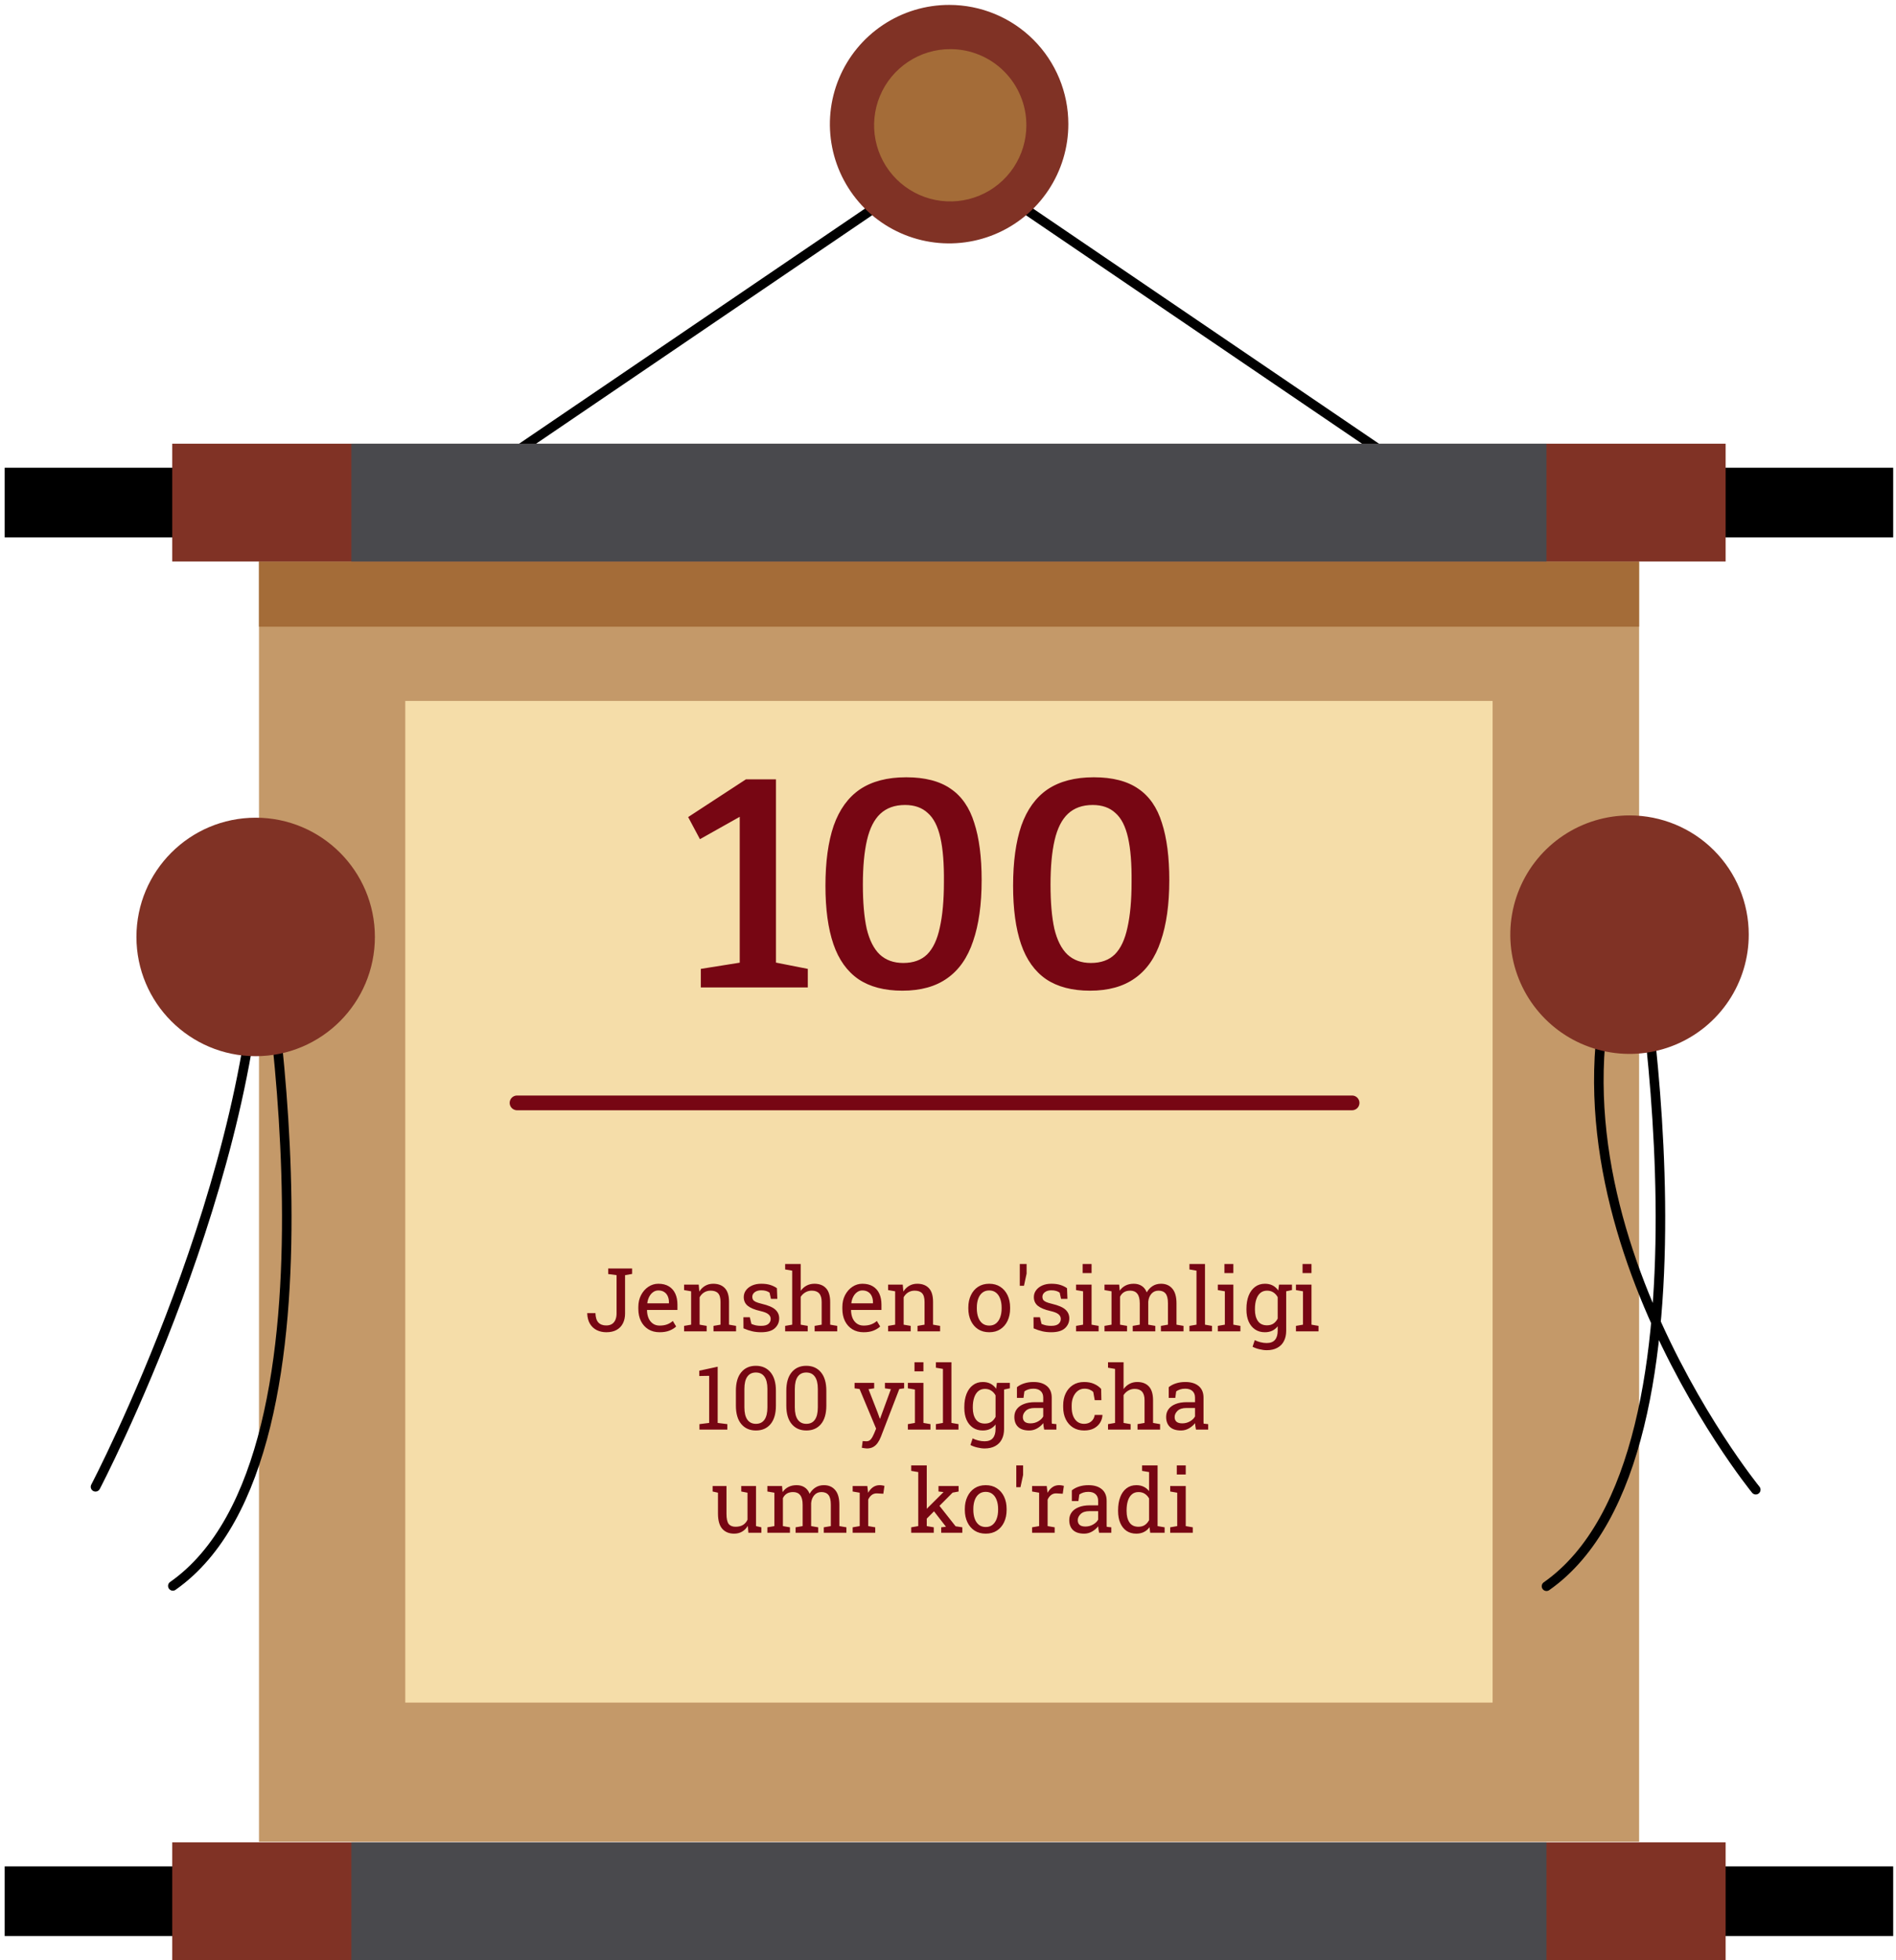 <svg width="386" height="399" viewBox="0 0 386 399" fill="none" xmlns="http://www.w3.org/2000/svg">
<path d="M89.79 102.299L193.212 32L296.634 102.299" stroke="black" stroke-width="1.942" stroke-linecap="round" stroke-linejoin="round"/>
<path d="M333.701 114.297H52.726V374.908H333.701V114.297Z" fill="#C49969"/>
<path d="M333.701 114.297H52.726V127.57H333.701V114.297Z" fill="#A46C38"/>
<path d="M303.875 142.683H82.509V346.572H303.875V142.683Z" fill="#F5DDA9"/>
<path d="M385.431 379.912H0.954V394.093H385.431V379.912Z" fill="black"/>
<path d="M385.431 95.209H0.954V109.39H385.431V95.209Z" fill="black"/>
<path d="M351.314 375.02H35.068V399H351.314V375.02Z" fill="#803225"/>
<path d="M351.314 90.318H35.068V114.298H351.314V90.318Z" fill="#803225"/>
<path d="M314.848 90.318H71.536V114.298H314.848V90.318Z" fill="#49494D"/>
<path d="M314.848 375.02H71.536V399H314.848V375.02Z" fill="#49494D"/>
<path d="M19.444 302.649C19.444 302.649 52.842 238.914 52.842 186.333C52.842 186.333 73.447 295.973 35.186 322.821" stroke="black" stroke-width="1.942" stroke-linecap="round" stroke-linejoin="round"/>
<path d="M357.451 303.24C357.451 303.24 307.513 241.975 332.502 186.398C332.502 186.398 353.107 296.038 314.846 322.886" stroke="black" stroke-width="1.942" stroke-linecap="round" stroke-linejoin="round"/>
<path d="M52.049 214.993C65.455 214.993 76.322 204.126 76.322 190.72C76.322 177.315 65.455 166.448 52.049 166.448C38.644 166.448 27.777 177.315 27.777 190.72C27.777 204.126 38.644 214.993 52.049 214.993Z" fill="#803225"/>
<path d="M356.021 190.218C356.029 195.022 354.611 199.72 351.947 203.718C349.283 207.715 345.492 210.832 341.055 212.674C336.618 214.516 331.735 215 327.023 214.065C322.311 213.13 317.982 210.817 314.585 207.42C311.188 204.023 308.876 199.695 307.941 194.983C307.005 190.271 307.489 185.387 309.331 180.95C311.173 176.513 314.29 172.723 318.288 170.059C322.285 167.395 326.983 165.977 331.787 165.984C338.214 165.984 344.379 168.538 348.923 173.082C353.468 177.627 356.021 183.791 356.021 190.218Z" fill="#803225"/>
<path d="M217.499 25.234C217.506 30.038 216.088 34.736 213.424 38.733C210.76 42.731 206.969 45.848 202.533 47.69C198.096 49.532 193.212 50.016 188.5 49.081C183.788 48.145 179.46 45.833 176.063 42.436C172.666 39.039 170.353 34.71 169.418 29.998C168.483 25.286 168.967 20.403 170.809 15.966C172.651 11.529 175.768 7.739 179.765 5.075C183.763 2.41 188.461 0.992 193.265 1C199.692 1 205.856 3.553 210.401 8.098C214.945 12.643 217.499 18.807 217.499 25.234Z" fill="#803225"/>
<g filter="url(#filter0_d_1_3604)">
<path d="M208.954 25.475C208.958 28.543 208.053 31.543 206.352 34.096C204.65 36.649 202.23 38.639 199.397 39.815C196.563 40.992 193.445 41.301 190.436 40.703C187.427 40.106 184.663 38.629 182.493 36.46C180.324 34.291 178.848 31.527 178.25 28.518C177.653 25.509 177.962 22.39 179.138 19.557C180.314 16.724 182.305 14.303 184.858 12.602C187.41 10.901 190.411 9.995 193.478 10C197.583 10 201.519 11.63 204.421 14.533C207.323 17.435 208.954 21.371 208.954 25.475Z" fill="#A46C38"/>
</g>
<path d="M157.979 197.58L156.539 195.66L164.459 197.22V201H142.679V197.22L152.099 195.72L150.599 197.58V165L152.639 165.12L142.499 170.82L140.099 166.32L151.859 158.64H157.979V197.58ZM183.71 201.66C180.07 201.66 177.09 200.88 174.77 199.32C172.45 197.72 170.75 195.34 169.67 192.18C168.59 189.02 168.05 185.06 168.05 180.3C168.05 175.42 168.61 171.34 169.73 168.06C170.89 164.78 172.67 162.32 175.07 160.68C177.51 159.04 180.65 158.22 184.49 158.22C188.29 158.22 191.31 159 193.55 160.56C195.79 162.08 197.39 164.4 198.35 167.52C199.35 170.6 199.85 174.48 199.85 179.16C199.85 184.08 199.27 188.22 198.11 191.58C196.99 194.94 195.23 197.46 192.83 199.14C190.47 200.82 187.43 201.66 183.71 201.66ZM183.89 196.02C185.93 196.02 187.55 195.44 188.75 194.28C189.95 193.08 190.81 191.26 191.33 188.82C191.89 186.34 192.17 183.26 192.17 179.58C192.21 175.82 191.97 172.8 191.45 170.52C190.93 168.2 190.07 166.52 188.87 165.48C187.71 164.4 186.17 163.86 184.25 163.86C182.17 163.86 180.49 164.46 179.21 165.66C177.97 166.82 177.07 168.6 176.51 171C175.95 173.4 175.67 176.42 175.67 180.06C175.67 183.7 175.93 186.7 176.45 189.06C177.01 191.38 177.89 193.12 179.09 194.28C180.33 195.44 181.93 196.02 183.89 196.02ZM221.913 201.66C218.273 201.66 215.293 200.88 212.973 199.32C210.653 197.72 208.953 195.34 207.873 192.18C206.793 189.02 206.253 185.06 206.253 180.3C206.253 175.42 206.813 171.34 207.933 168.06C209.093 164.78 210.873 162.32 213.273 160.68C215.713 159.04 218.853 158.22 222.693 158.22C226.493 158.22 229.513 159 231.753 160.56C233.993 162.08 235.593 164.4 236.553 167.52C237.553 170.6 238.053 174.48 238.053 179.16C238.053 184.08 237.473 188.22 236.313 191.58C235.193 194.94 233.433 197.46 231.033 199.14C228.673 200.82 225.633 201.66 221.913 201.66ZM222.093 196.02C224.133 196.02 225.753 195.44 226.953 194.28C228.153 193.08 229.013 191.26 229.533 188.82C230.093 186.34 230.373 183.26 230.373 179.58C230.413 175.82 230.173 172.8 229.653 170.52C229.133 168.2 228.273 166.52 227.073 165.48C225.913 164.4 224.373 163.86 222.453 163.86C220.373 163.86 218.693 164.46 217.413 165.66C216.173 166.82 215.273 168.6 214.713 171C214.153 173.4 213.873 176.42 213.873 180.06C213.873 183.7 214.133 186.7 214.653 189.06C215.213 191.38 216.093 193.12 217.293 194.28C218.533 195.44 220.133 196.02 222.093 196.02Z" fill="#770613"/>
<path d="M123.442 271.184C122.733 271.184 122.088 271.044 121.508 270.762C120.934 270.481 120.471 270.056 120.119 269.488C119.774 268.92 119.583 268.208 119.548 267.352L119.566 267.3H121.227C121.25 268.161 121.447 268.794 121.816 269.198C122.191 269.602 122.724 269.804 123.415 269.804C123.902 269.804 124.3 269.702 124.611 269.497C124.921 269.286 125.15 268.999 125.296 268.635C125.448 268.266 125.525 267.844 125.525 267.37V259.565L123.82 259.337V258.203H128.689V259.319L127.256 259.565V267.37C127.256 268.132 127.11 268.8 126.817 269.374C126.53 269.948 126.102 270.393 125.533 270.71C124.971 271.026 124.274 271.184 123.442 271.184ZM134.287 271.184C133.408 271.184 132.644 270.985 131.993 270.587C131.343 270.182 130.839 269.623 130.482 268.908C130.13 268.193 129.954 267.367 129.954 266.429V266.043C129.954 265.14 130.139 264.335 130.508 263.626C130.883 262.911 131.378 262.348 131.993 261.938C132.615 261.522 133.291 261.314 134.024 261.314C134.879 261.314 135.594 261.49 136.168 261.842C136.748 262.193 137.185 262.688 137.478 263.327C137.771 263.96 137.917 264.707 137.917 265.568V266.649H131.747L131.721 266.693C131.733 267.302 131.838 267.844 132.037 268.319C132.242 268.788 132.535 269.157 132.916 269.427C133.297 269.696 133.754 269.831 134.287 269.831C134.873 269.831 135.386 269.749 135.825 269.585C136.271 269.415 136.655 269.183 136.977 268.89L137.654 270.015C137.314 270.344 136.863 270.622 136.3 270.85C135.743 271.073 135.073 271.184 134.287 271.184ZM131.8 265.296H136.186V265.067C136.186 264.61 136.104 264.203 135.94 263.845C135.781 263.482 135.541 263.198 135.219 262.993C134.903 262.782 134.504 262.677 134.024 262.677C133.637 262.677 133.285 262.791 132.969 263.019C132.653 263.242 132.392 263.547 132.187 263.933C131.982 264.32 131.847 264.76 131.782 265.252L131.8 265.296ZM139.271 271V269.892L140.703 269.646V262.852L139.271 262.606V261.49H142.25L142.373 262.905C142.69 262.401 143.085 262.011 143.56 261.736C144.04 261.455 144.585 261.314 145.195 261.314C146.22 261.314 147.014 261.616 147.576 262.219C148.139 262.817 148.42 263.743 148.42 264.997V269.646L149.853 269.892V271H145.256V269.892L146.689 269.646V265.032C146.689 264.194 146.522 263.599 146.188 263.248C145.86 262.896 145.356 262.72 144.676 262.72C144.178 262.72 143.736 262.841 143.349 263.081C142.968 263.321 142.663 263.649 142.435 264.065V269.646L143.867 269.892V271H139.271ZM154.933 271.184C154.294 271.184 153.697 271.12 153.14 270.991C152.583 270.862 151.991 270.663 151.365 270.393L151.347 268.135H152.656L152.982 269.497C153.31 269.632 153.626 269.731 153.931 269.796C154.241 269.854 154.575 269.884 154.933 269.884C155.636 269.884 156.14 269.749 156.445 269.479C156.749 269.21 156.902 268.876 156.902 268.477C156.902 268.102 156.746 267.786 156.436 267.528C156.131 267.264 155.574 267.042 154.766 266.86C153.617 266.596 152.771 266.245 152.226 265.805C151.687 265.36 151.417 264.768 151.417 264.03C151.417 263.514 151.567 263.054 151.865 262.65C152.164 262.24 152.58 261.915 153.114 261.675C153.647 261.434 154.268 261.314 154.977 261.314C155.698 261.314 156.313 261.396 156.823 261.56C157.338 261.724 157.786 261.944 158.167 262.219L158.255 264.39H156.954L156.673 263.125C156.468 262.972 156.225 262.855 155.944 262.773C155.662 262.691 155.34 262.65 154.977 262.65C154.438 262.65 153.998 262.776 153.658 263.028C153.324 263.28 153.157 263.596 153.157 263.977C153.157 264.2 153.204 264.393 153.298 264.557C153.398 264.721 153.585 264.871 153.861 265.006C154.136 265.135 154.54 265.263 155.073 265.392C156.398 265.703 157.321 266.098 157.842 266.579C158.369 267.059 158.633 267.651 158.633 268.354C158.633 269.157 158.334 269.831 157.737 270.376C157.145 270.915 156.21 271.184 154.933 271.184ZM159.846 271V269.892L161.279 269.646V258.651L159.846 258.405V257.289H163.01V262.756C163.338 262.299 163.74 261.944 164.214 261.692C164.689 261.44 165.216 261.314 165.796 261.314C166.816 261.314 167.607 261.619 168.169 262.228C168.732 262.838 169.013 263.775 169.013 265.041V269.646L170.446 269.892V271H165.849V269.892L167.281 269.646V265.023C167.281 264.238 167.112 263.658 166.772 263.283C166.438 262.908 165.937 262.72 165.269 262.72C164.794 262.72 164.361 262.835 163.968 263.063C163.581 263.286 163.262 263.591 163.01 263.977V269.646L164.443 269.892V271H159.846ZM175.824 271.184C174.946 271.184 174.181 270.985 173.531 270.587C172.88 270.182 172.376 269.623 172.019 268.908C171.667 268.193 171.491 267.367 171.491 266.429V266.043C171.491 265.14 171.676 264.335 172.045 263.626C172.42 262.911 172.915 262.348 173.531 261.938C174.152 261.522 174.828 261.314 175.561 261.314C176.416 261.314 177.131 261.49 177.705 261.842C178.285 262.193 178.722 262.688 179.015 263.327C179.308 263.96 179.454 264.707 179.454 265.568V266.649H173.284L173.258 266.693C173.27 267.302 173.375 267.844 173.574 268.319C173.78 268.788 174.073 269.157 174.453 269.427C174.834 269.696 175.291 269.831 175.824 269.831C176.41 269.831 176.923 269.749 177.363 269.585C177.808 269.415 178.192 269.183 178.514 268.89L179.191 270.015C178.851 270.344 178.4 270.622 177.837 270.85C177.281 271.073 176.61 271.184 175.824 271.184ZM173.337 265.296H177.723V265.067C177.723 264.61 177.641 264.203 177.477 263.845C177.319 263.482 177.078 263.198 176.756 262.993C176.44 262.782 176.041 262.677 175.561 262.677C175.174 262.677 174.823 262.791 174.506 263.019C174.19 263.242 173.929 263.547 173.724 263.933C173.519 264.32 173.384 264.76 173.32 265.252L173.337 265.296ZM180.808 271V269.892L182.24 269.646V262.852L180.808 262.606V261.49H183.787L183.91 262.905C184.227 262.401 184.622 262.011 185.097 261.736C185.577 261.455 186.122 261.314 186.732 261.314C187.757 261.314 188.551 261.616 189.114 262.219C189.676 262.817 189.957 263.743 189.957 264.997V269.646L191.39 269.892V271H186.793V269.892L188.226 269.646V265.032C188.226 264.194 188.059 263.599 187.725 263.248C187.397 262.896 186.893 262.72 186.213 262.72C185.715 262.72 185.273 262.841 184.886 263.081C184.505 263.321 184.2 263.649 183.972 264.065V269.646L185.405 269.892V271H180.808ZM201.401 271.184C200.522 271.184 199.763 270.979 199.124 270.569C198.491 270.153 198.002 269.582 197.656 268.855C197.311 268.123 197.138 267.288 197.138 266.35V266.157C197.138 265.219 197.311 264.387 197.656 263.661C198.002 262.928 198.491 262.354 199.124 261.938C199.763 261.522 200.516 261.314 201.383 261.314C202.262 261.314 203.018 261.522 203.651 261.938C204.289 262.354 204.781 262.926 205.127 263.652C205.473 264.379 205.646 265.214 205.646 266.157V266.35C205.646 267.294 205.473 268.132 205.127 268.864C204.781 269.591 204.292 270.159 203.659 270.569C203.027 270.979 202.274 271.184 201.401 271.184ZM201.401 269.831C201.951 269.831 202.411 269.681 202.781 269.383C203.156 269.078 203.437 268.665 203.624 268.143C203.818 267.616 203.914 267.018 203.914 266.35V266.157C203.914 265.489 203.818 264.894 203.624 264.373C203.437 263.845 203.156 263.432 202.781 263.134C202.406 262.829 201.94 262.677 201.383 262.677C200.832 262.677 200.369 262.829 199.994 263.134C199.619 263.432 199.338 263.845 199.151 264.373C198.963 264.894 198.869 265.489 198.869 266.157V266.35C198.869 267.018 198.963 267.616 199.151 268.143C199.338 268.665 199.619 269.078 199.994 269.383C200.375 269.681 200.844 269.831 201.401 269.831ZM207.615 261.727V259.082V257.289H209.003V259.249L208.467 261.727H207.615ZM213.995 271.184C213.357 271.184 212.759 271.12 212.202 270.991C211.646 270.862 211.054 270.663 210.427 270.393L210.409 268.135H211.719L212.044 269.497C212.372 269.632 212.689 269.731 212.993 269.796C213.304 269.854 213.638 269.884 213.995 269.884C214.698 269.884 215.202 269.749 215.507 269.479C215.812 269.21 215.964 268.876 215.964 268.477C215.964 268.102 215.809 267.786 215.498 267.528C215.194 267.264 214.637 267.042 213.828 266.86C212.68 266.596 211.833 266.245 211.288 265.805C210.749 265.36 210.48 264.768 210.48 264.03C210.48 263.514 210.629 263.054 210.928 262.65C211.227 262.24 211.643 261.915 212.176 261.675C212.709 261.434 213.33 261.314 214.039 261.314C214.76 261.314 215.375 261.396 215.885 261.56C216.401 261.724 216.849 261.944 217.23 262.219L217.318 264.39H216.017L215.736 263.125C215.531 262.972 215.287 262.855 215.006 262.773C214.725 262.691 214.403 262.65 214.039 262.65C213.5 262.65 213.061 262.776 212.721 263.028C212.387 263.28 212.22 263.596 212.22 263.977C212.22 264.2 212.267 264.393 212.361 264.557C212.46 264.721 212.648 264.871 212.923 265.006C213.198 265.135 213.603 265.263 214.136 265.392C215.46 265.703 216.383 266.098 216.905 266.579C217.432 267.059 217.696 267.651 217.696 268.354C217.696 269.157 217.397 269.831 216.799 270.376C216.207 270.915 215.273 271.184 213.995 271.184ZM219.067 271V269.892L220.499 269.646V262.852L219.067 262.606V261.49H222.231V269.646L223.663 269.892V271H219.067ZM220.411 259.143V257.289H222.231V259.143H220.411ZM224.859 271V269.892L226.291 269.646V262.852L224.859 262.606V261.49H227.847L227.961 262.729C228.266 262.278 228.658 261.929 229.139 261.683C229.619 261.437 230.176 261.314 230.809 261.314C231.442 261.314 231.984 261.461 232.435 261.754C232.892 262.047 233.235 262.486 233.463 263.072C233.762 262.533 234.157 262.105 234.65 261.789C235.142 261.472 235.716 261.314 236.372 261.314C237.345 261.314 238.113 261.648 238.675 262.316C239.238 262.978 239.519 263.977 239.519 265.313V269.646L240.951 269.892V271H236.346V269.892L237.779 269.646V265.296C237.779 264.358 237.617 263.696 237.295 263.309C236.973 262.917 236.495 262.72 235.863 262.72C235.259 262.72 234.773 262.934 234.404 263.362C234.04 263.784 233.829 264.317 233.771 264.962V269.646L235.203 269.892V271H230.607V269.892L232.039 269.646V265.296C232.039 264.405 231.872 263.755 231.538 263.344C231.21 262.928 230.733 262.72 230.106 262.72C229.578 262.72 229.145 262.829 228.805 263.046C228.465 263.262 228.204 263.567 228.023 263.96V269.646L229.455 269.892V271H224.859ZM242.156 271V269.892L243.588 269.646V258.651L242.156 258.405V257.289H245.32V269.646L246.752 269.892V271H242.156ZM247.93 271V269.892L249.363 269.646V262.852L247.93 262.606V261.49H251.094V269.646L252.527 269.892V271H247.93ZM249.275 259.143V257.289H251.094V259.143H249.275ZM257.897 274.841C257.44 274.841 256.945 274.776 256.411 274.647C255.878 274.524 255.409 274.354 255.005 274.137L255.453 272.793C255.776 272.963 256.156 273.103 256.596 273.215C257.035 273.326 257.463 273.382 257.879 273.382C258.653 273.382 259.218 273.165 259.575 272.731C259.939 272.298 260.12 271.679 260.12 270.877V269.971C259.81 270.37 259.438 270.672 259.004 270.877C258.571 271.082 258.073 271.184 257.51 271.184C256.737 271.184 256.069 270.994 255.506 270.613C254.944 270.226 254.51 269.69 254.205 269.005C253.906 268.313 253.757 267.513 253.757 266.605V266.421C253.757 265.401 253.906 264.508 254.205 263.74C254.51 262.972 254.944 262.378 255.506 261.956C256.069 261.528 256.742 261.314 257.528 261.314C258.125 261.314 258.65 261.431 259.101 261.666C259.552 261.9 259.93 262.24 260.235 262.685L260.393 261.49H261.852V270.877C261.852 271.697 261.697 272.403 261.386 272.995C261.081 273.587 260.633 274.041 260.041 274.357C259.455 274.679 258.74 274.841 257.897 274.841ZM257.941 269.778C258.462 269.778 258.899 269.661 259.25 269.427C259.602 269.186 259.892 268.849 260.12 268.416V264.039C259.898 263.635 259.608 263.315 259.25 263.081C258.893 262.841 258.462 262.72 257.958 262.72C257.407 262.72 256.948 262.879 256.578 263.195C256.215 263.511 255.943 263.948 255.761 264.505C255.579 265.055 255.489 265.694 255.489 266.421V266.605C255.489 267.56 255.691 268.328 256.095 268.908C256.499 269.488 257.115 269.778 257.941 269.778ZM261.588 262.905L260.911 261.49H263.03V262.597L261.588 262.905ZM263.838 271V269.892L265.271 269.646V262.852L263.838 262.606V261.49H267.002V269.646L268.435 269.892V271H263.838ZM265.183 259.143V257.289H267.002V259.143H265.183ZM142.4 291V289.892L144.377 289.646V280.057L142.365 280.093V279.011L146.109 278.203V289.646L148.077 289.892V291H142.4ZM153.896 291.184C152.642 291.184 151.649 290.748 150.916 289.875C150.184 289.002 149.818 287.751 149.818 286.122V283.09C149.818 281.461 150.181 280.21 150.907 279.337C151.634 278.458 152.624 278.018 153.878 278.018C155.138 278.018 156.134 278.458 156.866 279.337C157.599 280.21 157.965 281.461 157.965 283.09V286.122C157.965 287.757 157.602 289.01 156.875 289.884C156.149 290.751 155.156 291.184 153.896 291.184ZM153.896 289.831C154.663 289.831 155.243 289.55 155.636 288.987C156.034 288.425 156.234 287.587 156.234 286.473V282.72C156.234 281.613 156.031 280.781 155.627 280.224C155.229 279.662 154.646 279.381 153.878 279.381C153.122 279.381 152.545 279.662 152.147 280.224C151.748 280.781 151.549 281.613 151.549 282.72V286.473C151.549 287.581 151.751 288.419 152.156 288.987C152.56 289.55 153.14 289.831 153.896 289.831ZM164.161 291.184C162.907 291.184 161.914 290.748 161.182 289.875C160.449 289.002 160.083 287.751 160.083 286.122V283.09C160.083 281.461 160.447 280.21 161.173 279.337C161.9 278.458 162.89 278.018 164.144 278.018C165.404 278.018 166.4 278.458 167.132 279.337C167.865 280.21 168.231 281.461 168.231 283.09V286.122C168.231 287.757 167.867 289.01 167.141 289.884C166.414 290.751 165.421 291.184 164.161 291.184ZM164.161 289.831C164.929 289.831 165.509 289.55 165.902 288.987C166.3 288.425 166.499 287.587 166.499 286.473V282.72C166.499 281.613 166.297 280.781 165.893 280.224C165.494 279.662 164.911 279.381 164.144 279.381C163.388 279.381 162.811 279.662 162.412 280.224C162.014 280.781 161.815 281.613 161.815 282.72V286.473C161.815 287.581 162.017 288.419 162.421 288.987C162.825 289.55 163.406 289.831 164.161 289.831ZM176.484 294.841C176.349 294.841 176.173 294.823 175.956 294.788C175.74 294.759 175.573 294.729 175.455 294.7L175.631 293.338C175.731 293.349 175.868 293.358 176.044 293.364C176.22 293.376 176.34 293.382 176.405 293.382C176.774 293.382 177.073 293.241 177.301 292.96C177.535 292.678 177.752 292.295 177.951 291.808L178.365 290.806L174.998 282.747L173.979 282.606V281.49H177.969V282.606L176.818 282.782L178.672 287.537L179.12 288.776H179.173L181.37 282.782L180.157 282.606V281.49H184.069V282.606L183.084 282.747L179.34 292.459C179.164 292.916 178.95 293.323 178.698 293.68C178.452 294.044 178.148 294.328 177.784 294.533C177.427 294.738 176.993 294.841 176.484 294.841ZM184.833 291V289.892L186.266 289.646V282.852L184.833 282.606V281.49H187.997V289.646L189.43 289.892V291H184.833ZM186.178 279.143V277.289H187.997V279.143H186.178ZM190.537 291V289.892L191.97 289.646V278.651L190.537 278.405V277.289H193.701V289.646L195.134 289.892V291H190.537ZM200.46 294.841C200.003 294.841 199.508 294.776 198.975 294.647C198.442 294.524 197.973 294.354 197.569 294.137L198.017 292.793C198.339 292.963 198.72 293.103 199.159 293.215C199.599 293.326 200.027 293.382 200.443 293.382C201.216 293.382 201.781 293.165 202.139 292.731C202.502 292.298 202.684 291.679 202.684 290.877V289.971C202.373 290.37 202.001 290.672 201.568 290.877C201.134 291.082 200.636 291.184 200.073 291.184C199.3 291.184 198.632 290.994 198.07 290.613C197.507 290.226 197.073 289.69 196.769 289.005C196.47 288.313 196.321 287.513 196.321 286.605V286.421C196.321 285.401 196.47 284.508 196.769 283.74C197.073 282.972 197.507 282.378 198.07 281.956C198.632 281.528 199.306 281.314 200.091 281.314C200.689 281.314 201.213 281.431 201.664 281.666C202.115 281.9 202.493 282.24 202.798 282.685L202.956 281.49H204.415V290.877C204.415 291.697 204.26 292.403 203.949 292.995C203.645 293.587 203.197 294.041 202.605 294.357C202.019 294.679 201.304 294.841 200.46 294.841ZM200.504 289.778C201.026 289.778 201.462 289.661 201.814 289.427C202.165 289.186 202.455 288.849 202.684 288.416V284.039C202.461 283.635 202.171 283.315 201.814 283.081C201.456 282.841 201.026 282.72 200.522 282.72C199.971 282.72 199.511 282.879 199.142 283.195C198.779 283.511 198.506 283.948 198.324 284.505C198.143 285.055 198.052 285.694 198.052 286.421V286.605C198.052 287.56 198.254 288.328 198.658 288.908C199.063 289.488 199.678 289.778 200.504 289.778ZM204.152 282.905L203.475 281.49H205.593V282.597L204.152 282.905ZM209.539 291.184C208.549 291.184 207.796 290.944 207.281 290.464C206.765 289.977 206.507 289.295 206.507 288.416C206.507 287.812 206.671 287.288 206.999 286.843C207.333 286.391 207.814 286.043 208.441 285.797C209.068 285.545 209.818 285.419 210.691 285.419H212.387V284.487C212.387 283.913 212.211 283.468 211.86 283.151C211.514 282.835 211.025 282.677 210.392 282.677C209.993 282.677 209.648 282.726 209.355 282.826C209.062 282.92 208.795 283.052 208.555 283.221L208.37 284.549H207.034V282.369C207.462 282.023 207.96 281.762 208.529 281.587C209.097 281.405 209.727 281.314 210.418 281.314C211.573 281.314 212.478 281.59 213.134 282.14C213.79 282.691 214.118 283.479 214.118 284.505V289.084C214.118 289.207 214.118 289.327 214.118 289.444C214.124 289.561 214.133 289.678 214.145 289.796L215.068 289.892V291H212.58C212.528 290.742 212.487 290.51 212.457 290.305C212.428 290.1 212.407 289.895 212.396 289.69C212.062 290.118 211.643 290.475 211.139 290.762C210.641 291.044 210.108 291.184 209.539 291.184ZM209.794 289.734C210.368 289.734 210.893 289.596 211.367 289.321C211.842 289.046 212.182 288.715 212.387 288.328V286.605H210.629C209.832 286.605 209.235 286.796 208.836 287.177C208.438 287.557 208.239 287.982 208.239 288.451C208.239 288.867 208.367 289.186 208.625 289.409C208.883 289.626 209.273 289.734 209.794 289.734ZM220.71 291.184C219.849 291.184 219.099 290.985 218.46 290.587C217.822 290.182 217.326 289.623 216.975 288.908C216.623 288.193 216.448 287.367 216.448 286.429V286.06C216.448 285.158 216.617 284.349 216.957 283.635C217.297 282.92 217.786 282.354 218.425 281.938C219.064 281.522 219.825 281.314 220.71 281.314C221.478 281.314 222.149 281.44 222.723 281.692C223.303 281.944 223.789 282.29 224.182 282.729L224.226 285.014H222.872L222.573 283.353C222.374 283.148 222.125 282.984 221.826 282.861C221.528 282.738 221.176 282.677 220.772 282.677C220.256 282.677 219.802 282.829 219.409 283.134C219.023 283.438 218.721 283.845 218.504 284.355C218.287 284.865 218.179 285.433 218.179 286.06V286.429C218.179 287.121 218.279 287.721 218.478 288.231C218.683 288.741 218.973 289.136 219.348 289.418C219.729 289.693 220.18 289.831 220.701 289.831C221.287 289.831 221.774 289.67 222.16 289.347C222.547 289.025 222.784 288.583 222.872 288.02H224.428L224.446 288.073C224.416 288.618 224.255 289.128 223.962 289.602C223.669 290.077 223.25 290.461 222.705 290.754C222.166 291.041 221.501 291.184 220.71 291.184ZM225.579 291V289.892L227.012 289.646V278.651L225.579 278.405V277.289H228.743V282.756C229.072 282.299 229.473 281.944 229.948 281.692C230.422 281.44 230.949 281.314 231.53 281.314C232.549 281.314 233.34 281.619 233.903 282.228C234.465 282.838 234.746 283.775 234.746 285.041V289.646L236.179 289.892V291H231.582V289.892L233.015 289.646V285.023C233.015 284.238 232.845 283.658 232.505 283.283C232.171 282.908 231.67 282.72 231.002 282.72C230.528 282.72 230.094 282.835 229.701 283.063C229.315 283.286 228.995 283.591 228.743 283.977V289.646L230.176 289.892V291H225.579ZM240.442 291.184C239.451 291.184 238.698 290.944 238.183 290.464C237.667 289.977 237.409 289.295 237.409 288.416C237.409 287.812 237.573 287.288 237.902 286.843C238.236 286.391 238.716 286.043 239.343 285.797C239.97 285.545 240.72 285.419 241.593 285.419H243.289V284.487C243.289 283.913 243.114 283.468 242.762 283.151C242.416 282.835 241.927 282.677 241.294 282.677C240.896 282.677 240.55 282.726 240.257 282.826C239.964 282.92 239.698 283.052 239.457 283.221L239.273 284.549H237.937V282.369C238.365 282.023 238.863 281.762 239.431 281.587C239.999 281.405 240.629 281.314 241.321 281.314C242.475 281.314 243.38 281.59 244.036 282.14C244.693 282.691 245.021 283.479 245.021 284.505V289.084C245.021 289.207 245.021 289.327 245.021 289.444C245.027 289.561 245.035 289.678 245.047 289.796L245.97 289.892V291H243.483C243.43 290.742 243.389 290.51 243.36 290.305C243.33 290.1 243.31 289.895 243.298 289.69C242.964 290.118 242.545 290.475 242.041 290.762C241.543 291.044 241.01 291.184 240.442 291.184ZM240.697 289.734C241.271 289.734 241.795 289.596 242.27 289.321C242.744 289.046 243.084 288.715 243.289 288.328V286.605H241.531C240.735 286.605 240.137 286.796 239.739 287.177C239.34 287.557 239.141 287.982 239.141 288.451C239.141 288.867 239.27 289.186 239.528 289.409C239.785 289.626 240.175 289.734 240.697 289.734ZM149.457 312.184C148.426 312.184 147.62 311.853 147.04 311.191C146.46 310.529 146.17 309.498 146.17 308.097V303.852L145.08 303.606V302.49H146.17H147.902V308.115C147.902 309.129 148.051 309.826 148.35 310.207C148.649 310.588 149.115 310.778 149.747 310.778C150.363 310.778 150.869 310.655 151.268 310.409C151.672 310.157 151.977 309.802 152.182 309.345V303.852L150.907 303.606V302.49H152.182H153.913V310.646L155.003 310.892V312H152.358L152.243 310.594C151.945 311.103 151.558 311.496 151.083 311.771C150.615 312.047 150.073 312.184 149.457 312.184ZM156.225 312V310.892L157.657 310.646V303.852L156.225 303.606V302.49H159.213L159.327 303.729C159.632 303.278 160.025 302.929 160.505 302.683C160.986 302.437 161.542 302.314 162.175 302.314C162.808 302.314 163.35 302.461 163.801 302.754C164.258 303.047 164.601 303.486 164.829 304.072C165.128 303.533 165.524 303.105 166.016 302.789C166.508 302.472 167.082 302.314 167.739 302.314C168.711 302.314 169.479 302.648 170.041 303.316C170.604 303.978 170.885 304.977 170.885 306.313V310.646L172.318 310.892V312H167.712V310.892L169.145 310.646V306.296C169.145 305.358 168.984 304.696 168.661 304.309C168.339 303.917 167.862 303.72 167.229 303.72C166.625 303.72 166.139 303.934 165.77 304.362C165.406 304.784 165.196 305.317 165.137 305.962V310.646L166.57 310.892V312H161.973V310.892L163.406 310.646V306.296C163.406 305.405 163.239 304.755 162.905 304.344C162.576 303.928 162.099 303.72 161.472 303.72C160.945 303.72 160.511 303.829 160.171 304.046C159.831 304.262 159.571 304.567 159.389 304.96V310.646L160.822 310.892V312H156.225ZM173.592 312V310.892L175.025 310.646V303.852L173.592 303.606V302.49H176.572L176.721 303.703L176.739 303.87C177.008 303.384 177.339 303.003 177.732 302.727C178.13 302.452 178.584 302.314 179.094 302.314C179.276 302.314 179.46 302.332 179.648 302.367C179.841 302.396 179.979 302.426 180.061 302.455L179.832 304.063L178.628 303.993C178.171 303.964 177.787 304.069 177.477 304.309C177.166 304.544 176.926 304.86 176.756 305.259V310.646L178.189 310.892V312H173.592ZM185.51 312V310.892L186.943 310.646V299.651L185.51 299.405V298.289H188.674V310.646L190.107 310.892V312H185.51ZM191.618 312V310.892L192.585 310.778L192.559 310.743L189.808 307.192L190.704 305.812L194.545 310.681L195.916 310.892V312H191.618ZM188.551 309.249L187.909 307.886L192.04 303.773L192.084 303.72L191.065 303.606V302.49H195.16V303.606L193.939 303.835L188.551 309.249ZM200.689 312.184C199.81 312.184 199.051 311.979 198.412 311.569C197.78 311.153 197.29 310.582 196.945 309.855C196.599 309.123 196.426 308.288 196.426 307.35V307.157C196.426 306.219 196.599 305.387 196.945 304.661C197.29 303.928 197.78 303.354 198.412 302.938C199.051 302.522 199.804 302.314 200.671 302.314C201.55 302.314 202.306 302.522 202.939 302.938C203.577 303.354 204.07 303.926 204.415 304.652C204.761 305.379 204.934 306.214 204.934 307.157V307.35C204.934 308.294 204.761 309.132 204.415 309.864C204.07 310.591 203.58 311.159 202.948 311.569C202.315 311.979 201.562 312.184 200.689 312.184ZM200.689 310.831C201.24 310.831 201.699 310.681 202.069 310.383C202.444 310.078 202.725 309.665 202.912 309.143C203.106 308.616 203.202 308.018 203.202 307.35V307.157C203.202 306.489 203.106 305.894 202.912 305.373C202.725 304.845 202.444 304.432 202.069 304.134C201.694 303.829 201.228 303.677 200.671 303.677C200.12 303.677 199.657 303.829 199.282 304.134C198.907 304.432 198.626 304.845 198.439 305.373C198.251 305.894 198.157 306.489 198.157 307.157V307.35C198.157 308.018 198.251 308.616 198.439 309.143C198.626 309.665 198.907 310.078 199.282 310.383C199.663 310.681 200.132 310.831 200.689 310.831ZM206.903 302.727V300.082V298.289H208.291V300.249L207.755 302.727H206.903ZM210.119 312V310.892L211.552 310.646V303.852L210.119 303.606V302.49H213.099L213.248 303.703L213.266 303.87C213.535 303.384 213.866 303.003 214.259 302.727C214.657 302.452 215.112 302.314 215.621 302.314C215.803 302.314 215.988 302.332 216.175 302.367C216.368 302.396 216.506 302.426 216.588 302.455L216.36 304.063L215.156 303.993C214.698 303.964 214.315 304.069 214.004 304.309C213.694 304.544 213.453 304.86 213.283 305.259V310.646L214.716 310.892V312H210.119ZM220.719 312.184C219.729 312.184 218.976 311.944 218.46 311.464C217.945 310.977 217.687 310.295 217.687 309.416C217.687 308.812 217.851 308.288 218.179 307.843C218.513 307.391 218.993 307.043 219.62 306.797C220.247 306.545 220.997 306.419 221.87 306.419H223.567V305.487C223.567 304.913 223.391 304.468 223.039 304.151C222.694 303.835 222.204 303.677 221.572 303.677C221.173 303.677 220.827 303.726 220.534 303.826C220.241 303.92 219.975 304.052 219.735 304.221L219.55 305.549H218.214V303.369C218.642 303.023 219.14 302.762 219.708 302.587C220.277 302.405 220.906 302.314 221.598 302.314C222.752 302.314 223.657 302.59 224.314 303.14C224.97 303.691 225.298 304.479 225.298 305.505V310.084C225.298 310.207 225.298 310.327 225.298 310.444C225.304 310.561 225.313 310.678 225.324 310.796L226.247 310.892V312H223.76C223.707 311.742 223.666 311.51 223.637 311.305C223.608 311.1 223.587 310.895 223.575 310.69C223.241 311.118 222.823 311.475 222.319 311.762C221.821 312.044 221.287 312.184 220.719 312.184ZM220.974 310.734C221.548 310.734 222.073 310.596 222.547 310.321C223.022 310.046 223.362 309.715 223.567 309.328V307.605H221.809C221.012 307.605 220.414 307.796 220.016 308.177C219.617 308.557 219.418 308.982 219.418 309.451C219.418 309.867 219.547 310.186 219.805 310.409C220.063 310.626 220.452 310.734 220.974 310.734ZM231.327 312.184C230.554 312.184 229.889 311.994 229.332 311.613C228.781 311.226 228.36 310.69 228.067 310.005C227.774 309.319 227.627 308.519 227.627 307.605V307.421C227.627 306.401 227.774 305.508 228.067 304.74C228.36 303.972 228.784 303.378 229.341 302.956C229.898 302.528 230.566 302.314 231.345 302.314C231.907 302.314 232.403 302.42 232.83 302.631C233.264 302.836 233.633 303.135 233.938 303.527V299.651L232.505 299.405V298.289H233.938H235.669V310.646L237.102 310.892V312H234.166L234.026 310.866C233.715 311.3 233.334 311.628 232.883 311.85C232.438 312.073 231.919 312.184 231.327 312.184ZM231.767 310.778C232.282 310.778 232.716 310.661 233.068 310.427C233.419 310.192 233.709 309.861 233.938 309.433V305.021C233.715 304.623 233.425 304.306 233.068 304.072C232.71 303.838 232.282 303.72 231.784 303.72C231.234 303.72 230.78 303.879 230.422 304.195C230.065 304.506 229.798 304.939 229.622 305.496C229.447 306.047 229.359 306.688 229.359 307.421V307.605C229.359 308.56 229.555 309.328 229.948 309.908C230.34 310.488 230.947 310.778 231.767 310.778ZM238.236 312V310.892L239.668 310.646V303.852L238.236 303.606V302.49H241.4V310.646L242.832 310.892V312H238.236ZM239.58 300.143V298.289H241.4V300.143H239.58Z" fill="#770613"/>
<line x1="105.264" y1="224.5" x2="275.264" y2="224.5" stroke="#770613" stroke-width="3" stroke-linecap="round"/>
<defs>
<filter id="filter0_d_1_3604" x="167.954" y="0" width="51" height="51" filterUnits="userSpaceOnUse" color-interpolation-filters="sRGB">
<feFlood flood-opacity="0" result="BackgroundImageFix"/>
<feColorMatrix in="SourceAlpha" type="matrix" values="0 0 0 0 0 0 0 0 0 0 0 0 0 0 0 0 0 0 127 0" result="hardAlpha"/>
<feOffset/>
<feGaussianBlur stdDeviation="5"/>
<feComposite in2="hardAlpha" operator="out"/>
<feColorMatrix type="matrix" values="0 0 0 0 1 0 0 0 0 1 0 0 0 0 1 0 0 0 0.3 0"/>
<feBlend mode="normal" in2="BackgroundImageFix" result="effect1_dropShadow_1_3604"/>
<feBlend mode="normal" in="SourceGraphic" in2="effect1_dropShadow_1_3604" result="shape"/>
</filter>
</defs>
</svg>
